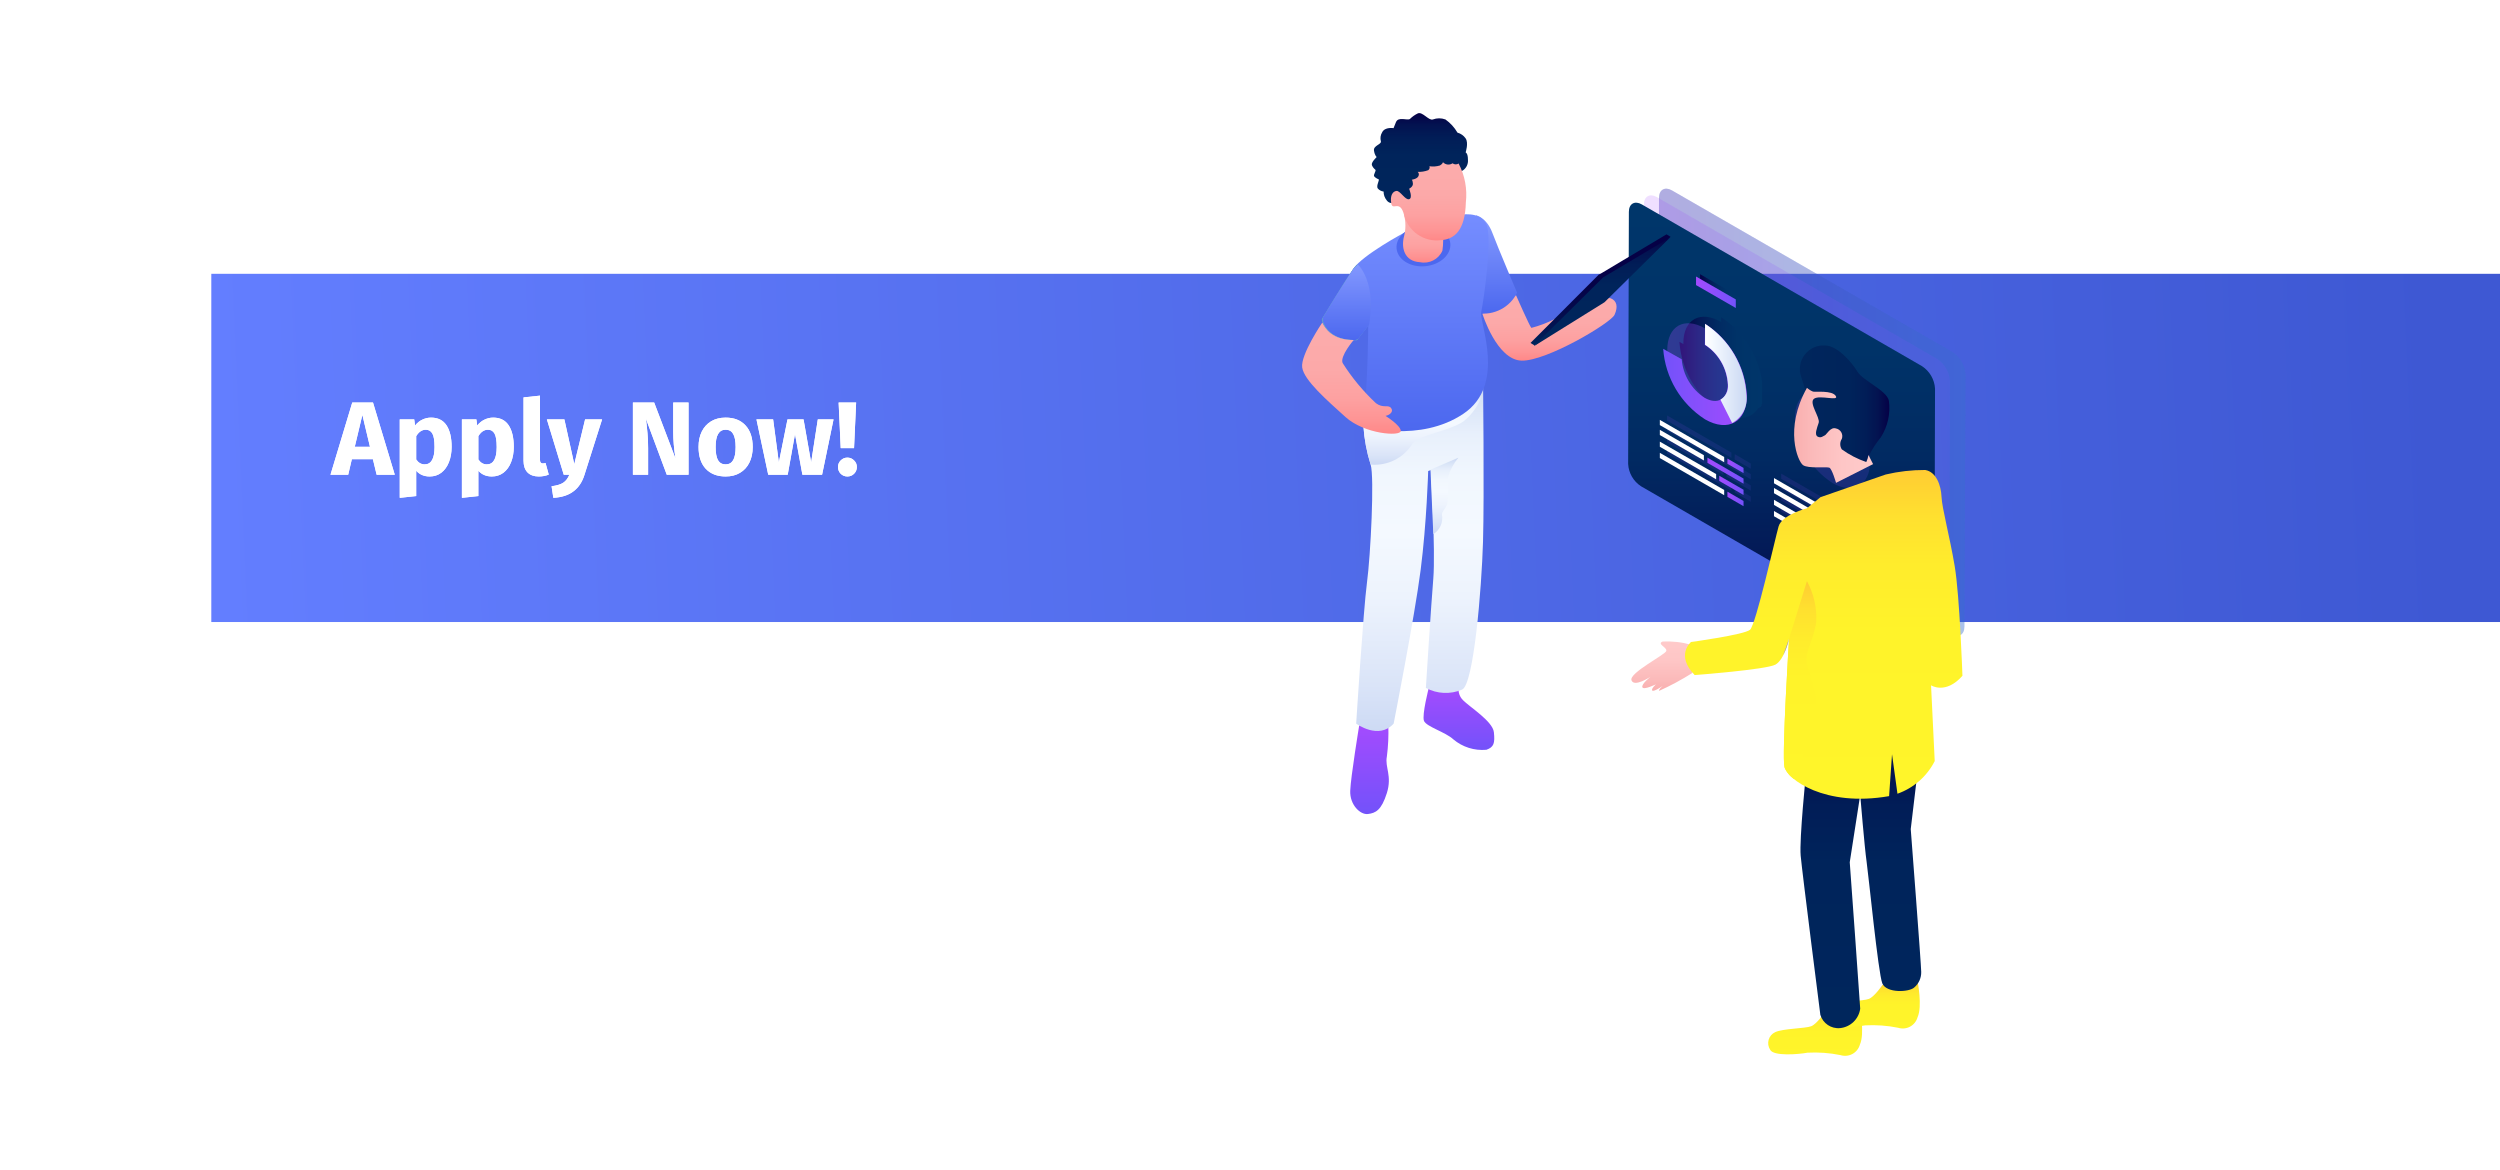 <svg width="1680" height="786" viewBox="0 0 1680 786" fill="none" xmlns="http://www.w3.org/2000/svg">
<rect width="1680" height="786" fill="white"/>
<rect width="1538" height="234" transform="matrix(1 0 0 -1 142 418)" fill="url(#paint0_linear)"/>
<g filter="url(#filter0_f)">
<path d="M253.1 319L250.58 308.57H236.44L233.99 319H222.09L236.72 270.49H250.65L265.28 319H253.1ZM238.4 300.24H248.62L243.51 278.82L238.4 300.24ZM289.629 280.64C294.296 280.64 297.772 282.367 300.059 285.82C302.346 289.273 303.489 294.103 303.489 300.31C303.489 304.137 302.882 307.567 301.669 310.6C300.502 313.587 298.799 315.943 296.559 317.67C294.319 319.35 291.706 320.19 288.719 320.19C284.986 320.19 281.976 318.907 279.689 316.34V333.35L268.629 334.54V281.83H278.359L278.919 285.96C280.366 284.14 282.022 282.81 283.889 281.97C285.756 281.083 287.669 280.64 289.629 280.64ZM285.359 312.07C289.792 312.07 292.009 308.197 292.009 300.45C292.009 296.063 291.519 293.03 290.539 291.35C289.559 289.623 288.089 288.76 286.129 288.76C284.869 288.76 283.679 289.133 282.559 289.88C281.486 290.627 280.529 291.7 279.689 293.1V308.78C281.182 310.973 283.072 312.07 285.359 312.07ZM331.397 280.64C336.063 280.64 339.54 282.367 341.827 285.82C344.113 289.273 345.257 294.103 345.257 300.31C345.257 304.137 344.65 307.567 343.437 310.6C342.27 313.587 340.567 315.943 338.327 317.67C336.087 319.35 333.473 320.19 330.487 320.19C326.753 320.19 323.743 318.907 321.457 316.34V333.35L310.397 334.54V281.83H320.127L320.687 285.96C322.133 284.14 323.79 282.81 325.657 281.97C327.523 281.083 329.437 280.64 331.397 280.64ZM327.127 312.07C331.56 312.07 333.777 308.197 333.777 300.45C333.777 296.063 333.287 293.03 332.307 291.35C331.327 289.623 329.857 288.76 327.897 288.76C326.637 288.76 325.447 289.133 324.327 289.88C323.253 290.627 322.297 291.7 321.457 293.1V308.78C322.95 310.973 324.84 312.07 327.127 312.07ZM362.034 320.19C358.814 320.19 356.294 319.28 354.474 317.46C352.701 315.593 351.814 312.957 351.814 309.55V267.06L362.874 265.87V309.13C362.874 310.67 363.504 311.44 364.764 311.44C365.418 311.44 366.024 311.323 366.584 311.09L368.754 318.93C366.748 319.77 364.508 320.19 362.034 320.19ZM392.772 319.07C391.279 323.877 388.829 327.563 385.422 330.13C382.062 332.743 377.535 334.213 371.842 334.54L370.652 326.77C374.199 326.303 376.812 325.51 378.492 324.39C380.219 323.27 381.595 321.473 382.622 319H378.842L367.502 281.83H379.262L385.912 311.93L393.192 281.83H404.602L392.772 319.07ZM462.694 319H448.064L434.064 281.41C434.53 285.097 434.88 288.363 435.114 291.21C435.394 294.01 435.534 297.347 435.534 301.22V319H425.314V270.49H439.594L453.944 308.15C452.917 301.757 452.404 295.737 452.404 290.09V270.49H462.694V319ZM487.62 280.64C493.313 280.64 497.77 282.39 500.99 285.89C504.21 289.343 505.82 294.197 505.82 300.45C505.82 304.417 505.073 307.893 503.58 310.88C502.133 313.82 500.033 316.107 497.28 317.74C494.573 319.373 491.353 320.19 487.62 320.19C481.973 320.19 477.516 318.463 474.25 315.01C471.03 311.51 469.42 306.633 469.42 300.38C469.42 296.413 470.143 292.96 471.59 290.02C473.083 287.033 475.183 284.723 477.89 283.09C480.643 281.457 483.886 280.64 487.62 280.64ZM487.62 288.76C485.38 288.76 483.7 289.717 482.58 291.63C481.46 293.497 480.9 296.413 480.9 300.38C480.9 304.44 481.436 307.403 482.51 309.27C483.63 311.137 485.333 312.07 487.62 312.07C489.86 312.07 491.54 311.137 492.66 309.27C493.78 307.357 494.34 304.417 494.34 300.45C494.34 296.39 493.78 293.427 492.66 291.56C491.586 289.693 489.906 288.76 487.62 288.76ZM560.139 281.83L552.439 319H539.209L534.239 291.7L529.339 319H516.249L508.339 281.83H519.539L523.389 310.74L529.199 281.83H539.979L545.089 310.74L549.569 281.83H560.139ZM575.317 270.49L573.917 301.15H564.957L563.557 270.49H575.317ZM569.437 307.52C571.21 307.52 572.704 308.15 573.917 309.41C575.177 310.623 575.807 312.093 575.807 313.82C575.807 315.593 575.177 317.11 573.917 318.37C572.704 319.583 571.21 320.19 569.437 320.19C567.71 320.19 566.217 319.583 564.957 318.37C563.744 317.11 563.137 315.593 563.137 313.82C563.137 312.093 563.744 310.623 564.957 309.41C566.217 308.15 567.71 307.52 569.437 307.52Z" fill="white"/>
</g>
<path d="M253.1 319L250.58 308.57H236.44L233.99 319H222.09L236.72 270.49H250.65L265.28 319H253.1ZM238.4 300.24H248.62L243.51 278.82L238.4 300.24ZM289.629 280.64C294.296 280.64 297.772 282.367 300.059 285.82C302.346 289.273 303.489 294.103 303.489 300.31C303.489 304.137 302.882 307.567 301.669 310.6C300.502 313.587 298.799 315.943 296.559 317.67C294.319 319.35 291.706 320.19 288.719 320.19C284.986 320.19 281.976 318.907 279.689 316.34V333.35L268.629 334.54V281.83H278.359L278.919 285.96C280.366 284.14 282.022 282.81 283.889 281.97C285.756 281.083 287.669 280.64 289.629 280.64ZM285.359 312.07C289.792 312.07 292.009 308.197 292.009 300.45C292.009 296.063 291.519 293.03 290.539 291.35C289.559 289.623 288.089 288.76 286.129 288.76C284.869 288.76 283.679 289.133 282.559 289.88C281.486 290.627 280.529 291.7 279.689 293.1V308.78C281.182 310.973 283.072 312.07 285.359 312.07ZM331.397 280.64C336.063 280.64 339.54 282.367 341.827 285.82C344.113 289.273 345.257 294.103 345.257 300.31C345.257 304.137 344.65 307.567 343.437 310.6C342.27 313.587 340.567 315.943 338.327 317.67C336.087 319.35 333.473 320.19 330.487 320.19C326.753 320.19 323.743 318.907 321.457 316.34V333.35L310.397 334.54V281.83H320.127L320.687 285.96C322.133 284.14 323.79 282.81 325.657 281.97C327.523 281.083 329.437 280.64 331.397 280.64ZM327.127 312.07C331.56 312.07 333.777 308.197 333.777 300.45C333.777 296.063 333.287 293.03 332.307 291.35C331.327 289.623 329.857 288.76 327.897 288.76C326.637 288.76 325.447 289.133 324.327 289.88C323.253 290.627 322.297 291.7 321.457 293.1V308.78C322.95 310.973 324.84 312.07 327.127 312.07ZM362.034 320.19C358.814 320.19 356.294 319.28 354.474 317.46C352.701 315.593 351.814 312.957 351.814 309.55V267.06L362.874 265.87V309.13C362.874 310.67 363.504 311.44 364.764 311.44C365.418 311.44 366.024 311.323 366.584 311.09L368.754 318.93C366.748 319.77 364.508 320.19 362.034 320.19ZM392.772 319.07C391.279 323.877 388.829 327.563 385.422 330.13C382.062 332.743 377.535 334.213 371.842 334.54L370.652 326.77C374.199 326.303 376.812 325.51 378.492 324.39C380.219 323.27 381.595 321.473 382.622 319H378.842L367.502 281.83H379.262L385.912 311.93L393.192 281.83H404.602L392.772 319.07ZM462.694 319H448.064L434.064 281.41C434.53 285.097 434.88 288.363 435.114 291.21C435.394 294.01 435.534 297.347 435.534 301.22V319H425.314V270.49H439.594L453.944 308.15C452.917 301.757 452.404 295.737 452.404 290.09V270.49H462.694V319ZM487.62 280.64C493.313 280.64 497.77 282.39 500.99 285.89C504.21 289.343 505.82 294.197 505.82 300.45C505.82 304.417 505.073 307.893 503.58 310.88C502.133 313.82 500.033 316.107 497.28 317.74C494.573 319.373 491.353 320.19 487.62 320.19C481.973 320.19 477.516 318.463 474.25 315.01C471.03 311.51 469.42 306.633 469.42 300.38C469.42 296.413 470.143 292.96 471.59 290.02C473.083 287.033 475.183 284.723 477.89 283.09C480.643 281.457 483.886 280.64 487.62 280.64ZM487.62 288.76C485.38 288.76 483.7 289.717 482.58 291.63C481.46 293.497 480.9 296.413 480.9 300.38C480.9 304.44 481.436 307.403 482.51 309.27C483.63 311.137 485.333 312.07 487.62 312.07C489.86 312.07 491.54 311.137 492.66 309.27C493.78 307.357 494.34 304.417 494.34 300.45C494.34 296.39 493.78 293.427 492.66 291.56C491.586 289.693 489.906 288.76 487.62 288.76ZM560.139 281.83L552.439 319H539.209L534.239 291.7L529.339 319H516.249L508.339 281.83H519.539L523.389 310.74L529.199 281.83H539.979L545.089 310.74L549.569 281.83H560.139ZM575.317 270.49L573.917 301.15H564.957L563.557 270.49H575.317ZM569.437 307.52C571.21 307.52 572.704 308.15 573.917 309.41C575.177 310.623 575.807 312.093 575.807 313.82C575.807 315.593 575.177 317.11 573.917 318.37C572.704 319.583 571.21 320.19 569.437 320.19C567.71 320.19 566.217 319.583 564.957 318.37C563.744 317.11 563.137 315.593 563.137 313.82C563.137 312.093 563.744 310.623 564.957 309.41C566.217 308.15 567.71 307.52 569.437 307.52Z" fill="white"/>
<g opacity="0.55">
<path opacity="0.55" d="M1312.15 236.661C1317.27 240.012 1320.48 245.601 1320.8 251.708L1320.1 421.095C1320.1 426.65 1316.09 428.83 1311.31 426.088L1123.01 317.381C1117.9 314.022 1114.69 308.438 1114.36 302.334L1114.85 132.947C1114.85 127.463 1118.79 125.212 1123.57 127.955L1312.15 236.661Z" fill="url(#paint1_linear)"/>
</g>
<g opacity="0.42">
<path opacity="0.42" d="M1312.15 236.661C1317.27 240.012 1320.48 245.601 1320.8 251.708L1320.1 421.095C1320.1 426.65 1316.09 428.83 1311.31 426.088L1123.01 317.381C1117.9 314.022 1114.69 308.438 1114.36 302.334L1114.85 132.947C1114.85 127.463 1118.79 125.212 1123.57 127.955L1312.15 236.661Z" fill="url(#paint2_linear)"/>
</g>
<g opacity="0.42">
<path opacity="0.42" d="M1301.74 241.158C1306.86 244.509 1310.07 250.098 1310.39 256.205L1309.97 425.592C1309.97 431.077 1306.03 433.327 1301.18 430.585L1112.88 321.879C1107.77 318.519 1104.56 312.935 1104.23 306.831L1104.72 137.444C1104.72 131.96 1108.66 129.71 1113.44 132.452L1301.74 241.158Z" fill="url(#paint3_linear)"/>
</g>
<path d="M1291.62 246.082C1296.74 249.442 1299.97 255.019 1300.34 261.129L1299.85 430.517C1299.85 436.071 1295.91 438.251 1291.06 435.509L1102.82 326.803C1097.67 323.475 1094.43 317.879 1094.11 311.756L1094.6 142.368C1094.6 136.884 1098.54 134.634 1103.32 137.376L1291.62 246.082Z" fill="url(#paint4_linear)"/>
<g opacity="0.41">
<path opacity="0.41" d="M1231.57 266.397C1246.45 276.097 1255.81 292.322 1256.74 310.062C1256.74 326.094 1245.35 332.563 1231.36 324.547C1216.48 314.847 1207.12 298.622 1206.19 280.882C1206.26 264.639 1217.58 258.17 1231.57 266.397ZM1231.57 317.797C1220.11 310.359 1212.9 297.895 1212.16 284.257C1212.16 271.952 1220.95 266.96 1231.64 273.147C1243.1 280.585 1250.31 293.049 1251.05 306.687C1251.05 318.992 1242.26 323.984 1231.57 317.797Z" fill="url(#paint5_linear)"/>
</g>
<path d="M1183.26 273.434C1183.46 273.145 1183.62 272.839 1183.76 272.52V272.168C1183.76 272.168 1183.76 271.536 1184.11 271.254V270.832C1184.15 270.529 1184.15 270.222 1184.11 269.918C1184.15 269.757 1184.15 269.587 1184.11 269.426C1184.14 269.146 1184.14 268.863 1184.11 268.582C1184.08 268.302 1184.11 268.16 1184.11 268.02V267.106C1184.14 266.896 1184.14 266.683 1184.11 266.473C1184.15 266.146 1184.15 265.815 1184.11 265.488C1184.14 265.303 1184.14 265.112 1184.11 264.926C1184.07 264.74 1184.11 264.153 1184.11 263.801V263.309C1184.15 262.723 1184.15 262.136 1184.11 261.551C1184.11 260.496 1184.11 259.371 1184.11 258.176V256.488C1183.9 254.738 1183.6 253.001 1183.19 251.285C1179.87 237.402 1172 225.028 1160.83 216.128C1159.49 215.079 1158.08 214.117 1156.62 213.245V216.339C1142.55 208.253 1131.3 214.722 1131.23 230.402V231.245L1128.56 229.699C1129.94 249.046 1140.36 266.61 1156.69 277.091C1167.37 283.278 1176.73 281.731 1181.44 274.348L1183.26 273.434ZM1138.62 234.832L1142.55 237.152C1143.41 247.692 1149.1 257.243 1157.95 263.028C1160.98 265.186 1164.88 265.688 1168.36 264.364L1169.48 263.731L1170.47 262.887L1171.31 261.902L1171.94 260.848C1172.15 260.493 1172.32 260.115 1172.44 259.723C1172.44 259.723 1172.44 258.949 1172.44 258.598C1172.44 258.246 1172.44 258.598 1172.44 258.176C1172.47 257.755 1172.47 257.332 1172.44 256.91C1172.47 256.772 1172.47 256.627 1172.44 256.488C1172.47 255.88 1172.47 255.269 1172.44 254.66C1172.38 251.835 1171.88 249.035 1170.96 246.363C1169.64 242.258 1167.59 238.423 1164.91 235.042L1163.72 233.636C1162.61 232.377 1161.41 231.202 1160.13 230.121C1159.13 229.323 1158.07 228.594 1156.97 227.941V223.441C1146.28 217.253 1137.56 222.175 1137.49 234.55C1138.54 234.409 1138.62 234.691 1138.62 234.972V234.832Z" fill="url(#paint6_linear)"/>
<g opacity="0.54">
<path opacity="0.54" d="M1145.79 220.697C1160.69 230.351 1170.08 246.558 1171.03 264.292C1171.03 280.394 1159.57 286.863 1145.65 278.777C1130.74 269.093 1121.35 252.864 1120.4 235.112C1120.47 219.08 1131.86 212.611 1145.79 220.697ZM1145.79 272.027C1134.34 264.589 1127.15 252.119 1126.45 238.487C1126.45 226.182 1135.17 221.26 1145.93 227.448C1157.36 234.863 1164.55 247.307 1165.26 260.917C1165.26 273.292 1156.54 278.214 1145.79 272.027Z" fill="url(#paint7_linear)"/>
</g>
<path d="M1145.79 217.604C1162.37 228.225 1172.84 246.174 1173.91 265.84C1173.91 283.559 1161.33 290.731 1145.79 281.801C1129.47 271.321 1119.04 253.757 1117.66 234.409L1130.11 241.441C1130.97 251.981 1136.65 261.532 1145.51 267.316C1154.08 272.238 1161.05 268.301 1161.05 258.457C1160.5 247.595 1154.77 237.657 1145.65 231.737L1145.79 217.604Z" fill="url(#paint8_linear)"/>
<path d="M1145.79 217.604V231.667C1154.91 237.587 1160.64 247.525 1161.19 258.386C1161.65 262.485 1159.67 266.477 1156.12 268.582L1164 284.262C1170.76 280.61 1174.58 273.183 1173.63 265.559C1172.53 246.047 1162.19 228.231 1145.79 217.604Z" fill="url(#paint9_linear)"/>
<path opacity="0.11" d="M1196.98 318.291V321.807L1240.22 346.768V343.252L1196.98 318.291Z" fill="url(#paint10_linear)"/>
<path opacity="0.11" d="M1196.98 324.97V328.485L1226.58 345.572V342.056L1196.98 324.97Z" fill="url(#paint11_linear)"/>
<path opacity="0.11" d="M1196.98 332.848V336.363L1234.81 358.231V354.715L1196.98 332.848Z" fill="url(#paint12_linear)"/>
<path opacity="0.11" d="M1196.98 340.44V343.886L1240.22 368.918V365.402L1196.98 340.44Z" fill="url(#paint13_linear)"/>
<path d="M1192.12 321.249V324.765L1235.37 349.727V346.211L1192.12 321.249Z" fill="white"/>
<path d="M1192.12 327.923V331.439L1221.73 348.526V345.01L1192.12 327.923Z" fill="white"/>
<path d="M1192.12 335.868V339.313L1229.95 361.181V357.665L1192.12 335.868Z" fill="white"/>
<path d="M1192.12 343.395V346.911L1235.37 371.872V368.356L1192.12 343.395Z" fill="white"/>
<path opacity="0.11" d="M1165.76 305.214L1165.69 308.729L1176.51 314.987V311.471L1165.76 305.214Z" fill="url(#paint14_linear)"/>
<path opacity="0.11" d="M1120.26 279.197V282.712L1163.51 307.674V304.158L1120.26 279.197Z" fill="url(#paint15_linear)"/>
<path opacity="0.11" d="M1152.26 304.577V308.093L1176.51 322.085V318.57L1152.26 304.577Z" fill="url(#paint16_linear)"/>
<path opacity="0.11" d="M1120.26 285.879V289.395L1149.86 306.481V302.965L1120.26 285.879Z" fill="url(#paint17_linear)"/>
<path opacity="0.11" d="M1160.2 316.744V320.26L1176.52 329.682V326.166L1160.2 316.744Z" fill="url(#paint18_linear)"/>
<path opacity="0.11" d="M1120.26 293.754V297.27L1158.09 319.137V315.622L1120.26 293.754Z" fill="url(#paint19_linear)"/>
<path opacity="0.11" d="M1165.76 327.428L1165.69 330.943L1176.51 337.201V333.686L1165.76 327.428Z" fill="url(#paint20_linear)"/>
<path opacity="0.11" d="M1120.26 301.349V304.795L1163.51 329.756V326.311L1120.26 301.349Z" fill="url(#paint21_linear)"/>
<path d="M1160.83 308.168V311.684L1171.66 317.942V314.426L1160.83 308.168Z" fill="url(#paint22_linear)"/>
<path d="M1115.41 282.15V285.666L1158.65 310.628V307.112L1115.41 282.15Z" fill="white"/>
<path d="M1147.4 307.537V311.052L1171.66 325.045V321.599L1147.4 307.537Z" fill="url(#paint23_linear)"/>
<path d="M1115.41 288.83V292.346L1145.01 309.432V305.916L1115.41 288.83Z" fill="white"/>
<path d="M1155.35 319.696V323.212L1171.66 332.634V329.118L1155.35 319.696Z" fill="url(#paint24_linear)"/>
<path d="M1115.41 296.776V300.221L1153.24 322.089V318.573L1115.41 296.776Z" fill="white"/>
<path d="M1160.83 330.388V333.903L1171.66 340.161V336.646L1160.83 330.388Z" fill="url(#paint25_linear)"/>
<path d="M1115.41 304.302V307.818L1158.65 332.78V329.264L1115.41 304.302Z" fill="white"/>
<path d="M1142.48 184.274V189.969L1169.2 205.438V199.672L1142.48 184.274Z" fill="url(#paint26_linear)"/>
<path d="M1139.74 185.818V191.584L1166.46 206.983V201.217L1139.74 185.818Z" fill="url(#paint27_linear)"/>
<path d="M1136.37 433.255C1130.13 431.492 1123.64 430.779 1117.17 431.146C1113.37 432.833 1120.26 434.943 1119.77 437.404C1119.28 439.865 1094.53 452.24 1096.36 457.162C1098.18 462.084 1109.15 454.771 1109.15 454.771C1109.15 454.771 1102.9 459.623 1103.67 461.803C1104.44 463.983 1112.81 459.834 1112.81 459.834C1112.81 459.834 1109.29 462.998 1110.35 464.053C1111.4 465.108 1117.38 460.889 1117.38 460.889C1117.38 460.889 1114.5 463.209 1114.92 464.264C1122.59 460.796 1130.02 456.802 1137.14 452.311L1140.23 444.716L1136.37 433.255Z" fill="url(#paint28_linear)"/>
<path d="M1249.85 677.805C1249.85 677.805 1253.23 694.47 1249.85 701.994C1249.09 704.686 1247.27 706.954 1244.8 708.279C1242.34 709.604 1239.44 709.873 1236.77 709.025C1229.49 707.55 1222.05 707.006 1214.62 707.407C1208.72 708.532 1191.56 709.939 1189.52 705.368C1188.24 703.403 1187.88 700.98 1188.53 698.727C1189.18 696.474 1190.77 694.613 1192.9 693.626C1197.96 691.165 1213.29 691.165 1217.15 689.618C1221.02 688.071 1226.3 680.196 1226.3 680.196L1245.91 679.071L1249.85 677.805Z" fill="url(#paint29_linear)"/>
<path d="M1288.6 659.438C1288.6 659.438 1291.98 676.102 1288.6 683.626C1287.84 686.318 1286.02 688.586 1283.55 689.912C1281.09 691.237 1278.19 691.506 1275.52 690.657C1268.24 689.183 1260.8 688.639 1253.37 689.04C1247.47 690.165 1230.31 691.571 1228.27 687.001C1226.99 685.036 1226.63 682.613 1227.28 680.36C1227.93 678.107 1229.52 676.245 1231.65 675.259C1236.71 672.798 1252.04 672.798 1255.91 671.251C1259.77 669.704 1265.05 661.828 1265.05 661.828L1284.66 660.703L1288.6 659.438Z" fill="url(#paint30_linear)"/>
<path d="M1213.71 518.761C1213.71 518.761 1209.07 563.973 1210.05 575.012C1211.04 586.052 1223.27 681.96 1223.27 681.96C1224.99 687.734 1230.57 691.478 1236.56 690.89C1243.52 690.18 1249.09 684.81 1250.06 677.882C1250.06 676.054 1243.03 579.442 1243.03 579.442L1250.06 534.23C1250.06 534.23 1253.02 569.88 1254.35 579.02C1255.69 588.161 1262.16 653.976 1264.9 660.796C1267.64 667.616 1283.18 666.772 1286.42 663.538C1289.45 660.948 1291.16 657.123 1291.06 653.132C1291.06 648.561 1284.02 557.152 1284.02 557.152L1288.59 518.761L1286.27 497.667L1281.28 489.44H1266.66L1246.48 494.924L1231.43 501.323L1213.71 518.761Z" fill="url(#paint31_linear)"/>
<path d="M1214.27 341.566C1214.27 341.566 1197.47 345.925 1195.22 353.73C1192.97 361.535 1179.96 419.826 1176.02 423.201C1172.08 426.576 1136.36 431.427 1136.36 431.427C1136.36 431.427 1125.75 440.287 1138.83 453.647C1138.83 453.647 1186.99 449.991 1193.11 446.616C1199.23 443.241 1202.25 429.248 1202.25 429.248C1202.25 429.248 1197.33 507.508 1199.15 515.453C1200.98 523.399 1225.87 542.595 1269.47 535.001L1271.44 506.875L1275.09 533.383C1285.95 529.57 1294.92 521.711 1300.13 511.445L1297.67 460.538C1297.67 460.538 1307.44 466.937 1318.76 454.139C1318.76 454.139 1316.93 400.559 1313.56 380.45C1310.18 360.34 1305.05 341.707 1304.7 333.832C1304.35 325.956 1301.04 317.026 1293.73 315.831C1284.8 315.792 1275.91 316.807 1267.22 318.855L1223.34 334.113L1214.27 341.566Z" fill="url(#paint32_linear)"/>
<path d="M1255.9 306.198C1258.09 301.843 1260.76 297.741 1263.84 293.963C1268.56 286.655 1270.5 277.9 1269.33 269.283C1267.78 262.251 1251.96 255.923 1248.23 249.806C1244.51 243.688 1235.08 232.438 1226.58 232.157C1221.23 231.762 1216.05 234.085 1212.79 238.336C1209.53 242.587 1208.64 248.195 1210.4 253.251C1215.33 267.314 1213.78 271.814 1213.78 271.814L1209.35 283.416L1211.67 290.447L1214.97 295.932L1220.81 301.416L1228.69 305.987L1239.66 313.581C1239.66 313.581 1247.32 312.386 1248.23 313.581C1249.15 314.776 1255.26 311.823 1255.26 311.823L1256.81 309.151L1255.9 306.198Z" fill="url(#paint33_linear)"/>
<path d="M1258.71 311.889L1233.82 324.476C1233.82 324.476 1231.15 315.054 1229.32 314.28C1227.49 313.507 1215.26 315.054 1211.67 312.593C1208.09 310.132 1198.87 288.053 1214.27 260.63C1215.48 261.701 1216.86 262.558 1218.35 263.161C1220.11 263.583 1231.08 262.177 1233.61 266.045C1236.14 269.912 1222.85 265.201 1219.05 267.943C1215.26 270.685 1223.27 280.6 1222.15 284.115C1221.02 287.631 1219.12 292.131 1221.45 293.397C1223.77 294.663 1225.24 292.904 1226.3 292.553C1227.35 292.201 1230.09 286.647 1233.75 287.912C1235.28 288.207 1236.59 289.158 1237.35 290.513C1238.11 291.869 1238.23 293.49 1237.69 294.944C1236.3 297.083 1236.3 299.836 1237.69 301.975C1242.72 305.612 1248.26 308.48 1254.14 310.483C1254.85 308.989 1255.35 307.403 1255.62 305.772L1258.71 311.889Z" fill="url(#paint34_linear)"/>
<path d="M1211.53 502.093C1211.11 495.413 1219.9 487.468 1220.74 478.327C1221.59 469.186 1216.24 453.365 1214.27 446.052C1212.3 438.74 1218.7 430.794 1220.53 417.927C1221 408.385 1218.83 398.899 1214.27 390.504L1202.25 429.247C1202.25 429.247 1197.33 507.507 1199.16 515.452C1200.45 518.774 1202.73 521.62 1205.69 523.609C1215.19 518.476 1211.95 508.843 1211.53 502.093Z" fill="url(#paint35_linear)"/>
<path d="M1202.25 429.315L1198.24 440.566C1199.97 436.966 1201.31 433.195 1202.25 429.315Z" fill="url(#paint36_linear)"/>
<path d="M980.267 461.734C979.737 464.993 980.841 468.304 983.22 470.593C987.228 474.812 1003.12 484.656 1003.89 492.039C1004.67 499.422 1003.89 502.094 998.83 503.852C990.782 504.572 982.78 502.039 976.611 496.821C971.408 491.969 958.469 488.313 956.923 484.445C955.376 480.578 960.228 461.874 960.228 461.874L980.267 461.734Z" fill="url(#paint37_linear)"/>
<path d="M932.945 487.394C933.208 494.44 932.878 501.497 931.961 508.488C930.555 515.52 935.617 521.356 931.961 532.957C928.305 544.559 924.367 546.387 919.234 547.02C914.101 547.653 906.999 540.833 907.351 531.411C907.703 521.989 913.398 487.394 913.398 487.394H932.945Z" fill="url(#paint38_linear)"/>
<path d="M916.211 286.438C916.807 295.177 918.435 303.816 921.062 312.173C923.689 320.53 921.062 372.995 918.601 391.558C916.14 410.121 911.359 486.271 911.359 486.271C911.359 486.271 926.477 497.451 936.532 486.271C936.532 486.271 950.594 414.762 954.672 383.05C958.751 351.338 959.735 316.532 959.735 316.532L961.563 315.899C961.563 315.899 964.727 370.252 963.181 388.815C961.634 407.378 958.188 462.294 958.188 462.294C965.706 466.343 974.657 466.757 982.517 463.419C990.377 460.081 995.666 395.425 996.58 364.135C997.494 332.845 996.58 254.093 996.58 254.093C996.58 254.093 964.516 262.812 962.196 263.234C959.876 263.656 916.211 286.438 916.211 286.438Z" fill="url(#paint39_linear)"/>
<path d="M957.906 264.927C946.867 270.271 916.21 286.443 916.21 286.443C916.806 295.183 918.435 303.821 921.062 312.178C932.351 313.235 943.259 307.781 949.187 298.115C954.109 291.928 973.657 289.888 983.501 283.138C989.874 278.072 994.457 271.099 996.579 263.239L957.906 264.927Z" fill="url(#paint40_linear)"/>
<path d="M1018.73 198.336C1018.73 198.336 1028.01 219.43 1029.07 220.344C1034.42 218.96 1039.6 217.004 1044.53 214.508C1049.47 212.013 1078.29 198.828 1082.36 200.445C1086.44 202.063 1087.5 206 1084.97 211.555C1082.43 217.11 1039.26 242.775 1022.53 242.353C1005.79 241.931 996.158 210.782 996.158 210.782L1018.73 198.336Z" fill="url(#paint41_linear)"/>
<path d="M1122.65 159.167L1119.91 157.479L1074.91 184.339H1074.56L1028.5 230.466L1031.24 232.153L1065.07 208.316L1067.67 206.066L1075.82 201.004L1091.01 186.097L1122.65 159.167Z" fill="url(#paint42_linear)"/>
<path d="M991.869 144.687C991.869 144.687 998.9 145.882 1002.91 156.57C1006.92 167.258 1019.5 196.72 1019.5 196.72C1014.6 206.656 1003.79 212.222 992.853 210.431L988.423 182.305V166.203L991.869 144.687Z" fill="url(#paint43_linear)"/>
<path d="M944.055 156.147C944.055 156.147 915.929 171.054 909.39 180.687C902.85 190.32 888.295 214.508 888.295 214.508C888.295 214.508 890.405 229.415 911.851 228.571L919.445 218.727C919.445 218.727 919.445 252.9 916.21 286.58C916.21 286.58 954.039 297.76 983.361 278.072C1012.68 258.384 993.838 216.617 995.384 209.656C996.931 202.695 1003.12 159.944 998.83 150.662C994.541 141.381 980.478 144.475 980.478 144.475L944.055 156.147Z" fill="url(#paint44_linear)"/>
<path d="M957.851 178.889C967.825 177.939 975.331 171.089 974.617 163.589C973.903 156.09 965.238 150.78 955.264 151.73C945.291 152.679 937.784 159.529 938.498 167.029C939.213 174.529 947.877 179.839 957.851 178.889Z" fill="#4C68EF"/>
<path d="M943.563 144.547C944.718 149.164 944.718 153.994 943.563 158.61C941.453 166.275 943.563 175.626 954.18 176.189C960.417 177.528 966.735 174.296 969.298 168.455C969.983 163.91 969.983 159.288 969.298 154.743L954.18 143.141L943.563 144.547Z" fill="url(#paint45_linear)"/>
<path d="M983.36 114.31C985.553 112.671 986.727 110.003 986.454 107.279C986.454 102.849 984.907 102.427 984.907 102.427C984.907 102.427 987.017 96.029 984.907 93.005C983.593 91.109 981.65 89.739 979.423 89.138C977.396 85.637 974.638 82.616 971.337 80.278C968.618 79.253 965.618 79.253 962.899 80.278C960.18 81.304 955.867 74.794 952.774 76.2C950.852 77.128 949.094 78.362 947.57 79.856C946.046 81.35 939.695 78.028 938.078 82.106L936.461 86.114C936.461 86.114 930.624 85.13 928.796 88.927C927.689 90.739 927.384 92.928 927.952 94.974C928.521 97.019 922.749 97.786 923.312 101.232C923.874 104.677 925.14 105.521 925.14 105.521C925.14 105.521 921.273 109.107 921.905 110.935C922.366 112.129 923.144 113.174 924.156 113.959C925.167 114.743 922.538 117.404 923.523 118.599C924.299 119.427 925.264 120.054 926.335 120.427C927.407 120.801 924.507 124.857 925.913 126.686C926.907 127.818 928.284 128.544 929.781 128.725C929.756 130.849 930.477 132.914 931.82 134.561C933.005 136.329 935.294 136.983 937.234 136.107L947.148 138.006L954.18 134.35L960.156 128.936L963.461 126.264L983.36 114.31Z" fill="url(#paint46_linear)"/>
<path d="M980.197 109.88C984.401 117.915 986.091 127.029 985.049 136.037C984.556 154.741 977.596 160.788 968.173 161.421C956.899 162.762 946.375 155.545 943.563 144.545C940.752 133.545 935.829 142.084 934.915 136.67C934 131.256 935.969 128.584 938.43 128.303C940.891 128.021 944.337 134.631 946.938 133.858C949.54 133.084 946.938 126.826 946.938 126.826C946.938 126.826 949.61 125.56 949.47 123.381C949.329 121.201 948.696 120.779 948.696 120.779C948.696 120.779 952.423 120.287 953.196 118.318C953.724 117.383 953.518 116.205 952.704 115.505C955.099 115.6 957.49 115.218 959.736 114.381C960.605 113.795 960.955 112.687 960.579 111.709C962.931 112.071 965.333 111.902 967.611 111.216C969.65 110.021 969.65 108.966 969.65 108.966C971.318 110.789 974.068 111.118 976.119 109.74C977.309 110.651 978.947 110.708 980.197 109.88Z" fill="url(#paint47_linear)"/>
<path d="M909.39 180.689C902.78 190.392 888.295 214.51 888.295 214.51C888.295 214.51 890.405 229.416 911.851 228.573L919.445 218.728C919.445 218.728 925.281 192.502 911.992 177.736C911.028 178.63 910.156 179.619 909.39 180.689Z" fill="url(#paint48_linear)"/>
<path d="M909.39 180.686C903.554 189.264 891.53 208.812 888.858 213.593C888.577 214.268 888.577 215.027 888.858 215.703C889.913 219.148 894.202 228.711 910.867 228.5C911.666 228.454 912.407 228.071 912.906 227.445L919.937 218.586C919.937 218.586 925.773 192.358 912.484 177.592C911.34 178.505 910.303 179.543 909.39 180.686Z" fill="url(#paint49_linear)"/>
<path d="M931.047 279.48C934.141 278.917 936.742 276.386 934.703 274.066C932.664 271.746 929.5 274.558 924.648 270.972C916.043 262.947 908.504 253.848 902.218 243.901C900.39 239.26 909.671 228.502 909.671 228.502C895.187 228.502 890.405 220.627 888.577 216.76C888.577 216.76 873.811 238.487 875.077 246.995C876.343 255.503 891.319 268.651 904.187 280.253C917.054 291.855 941.313 293.402 941.313 289.605C941.313 285.808 931.047 279.48 931.047 279.48Z" fill="url(#paint50_linear)"/>
<path d="M1030.89 232.581L1078.21 203.12L1122.3 159.595L1077.3 186.385L1030.89 232.44V232.581Z" fill="url(#paint51_linear)"/>
<path d="M961.283 315.623L980.057 307.537C976.809 311.426 974.414 315.953 973.026 320.826C973.44 326.828 973.276 332.856 972.533 338.827C970.986 342.553 968.877 343.749 969.018 345.858C969.942 351.002 967.628 356.189 963.181 358.936L961.283 315.623Z" fill="url(#paint52_linear)"/>
<defs>
<filter id="filter0_f" x="178.09" y="221.87" width="441.717" height="156.67" filterUnits="userSpaceOnUse" color-interpolation-filters="sRGB">
<feFlood flood-opacity="0" result="BackgroundImageFix"/>
<feBlend mode="normal" in="SourceGraphic" in2="BackgroundImageFix" result="shape"/>
<feGaussianBlur stdDeviation="22" result="effect1_foregroundBlur"/>
</filter>
<linearGradient id="paint0_linear" x1="3.47721e-07" y1="99.553" x2="1495.91" y2="165.543" gradientUnits="userSpaceOnUse">
<stop stop-color="#637EFF"/>
<stop offset="1" stop-color="#3E58D3"/>
</linearGradient>
<linearGradient id="paint1_linear" x1="1320.59" y1="277.021" x2="1114.36" y2="277.021" gradientUnits="userSpaceOnUse">
<stop stop-color="#0E83AE"/>
<stop offset="0.98" stop-color="#003686"/>
</linearGradient>
<linearGradient id="paint2_linear" x1="1320.59" y1="277.021" x2="1114.36" y2="277.021" gradientUnits="userSpaceOnUse">
<stop stop-color="#7352FA"/>
<stop offset="1" stop-color="#A44BFE"/>
</linearGradient>
<linearGradient id="paint3_linear" x1="1310.46" y1="281.518" x2="1104.23" y2="281.518" gradientUnits="userSpaceOnUse">
<stop stop-color="#7352FA"/>
<stop offset="1" stop-color="#A44BFE"/>
</linearGradient>
<linearGradient id="paint4_linear" x1="1197.19" y1="136.181" x2="1197.19" y2="436.704" gradientUnits="userSpaceOnUse">
<stop stop-color="#00366A"/>
<stop offset="0.33" stop-color="#003368"/>
<stop offset="0.57" stop-color="#012A62"/>
<stop offset="0.78" stop-color="#031A57"/>
<stop offset="0.97" stop-color="#050448"/>
<stop offset="1" stop-color="#050046"/>
</linearGradient>
<linearGradient id="paint5_linear" x1="1256.74" y1="295.226" x2="1206.19" y2="295.226" gradientUnits="userSpaceOnUse">
<stop stop-color="#7352FA"/>
<stop offset="1" stop-color="#A44BFE"/>
</linearGradient>
<linearGradient id="paint6_linear" x1="1185.94" y1="247.066" x2="1130.11" y2="247.066" gradientUnits="userSpaceOnUse">
<stop stop-color="#00366A"/>
<stop offset="0.33" stop-color="#003368"/>
<stop offset="0.57" stop-color="#012A62"/>
<stop offset="0.78" stop-color="#031A57"/>
<stop offset="0.97" stop-color="#050448"/>
<stop offset="1" stop-color="#050046"/>
</linearGradient>
<linearGradient id="paint7_linear" x1="1171.03" y1="249.737" x2="1120.47" y2="249.737" gradientUnits="userSpaceOnUse">
<stop stop-color="#7352FA"/>
<stop offset="1" stop-color="#A44BFE"/>
</linearGradient>
<linearGradient id="paint8_linear" x1="1117.8" y1="251.636" x2="1173.63" y2="251.636" gradientUnits="userSpaceOnUse">
<stop stop-color="#7352FA"/>
<stop offset="1" stop-color="#A44BFE"/>
</linearGradient>
<linearGradient id="paint9_linear" x1="1145.79" y1="251.074" x2="1173.63" y2="251.074" gradientUnits="userSpaceOnUse">
<stop offset="0.02" stop-color="white"/>
<stop offset="0.21" stop-color="#F4F9FF"/>
<stop offset="1" stop-color="#CAD8F3"/>
</linearGradient>
<linearGradient id="paint10_linear" x1="1240.29" y1="332.494" x2="1196.98" y2="332.494" gradientUnits="userSpaceOnUse">
<stop stop-color="#7352FA"/>
<stop offset="1" stop-color="#A44BFE"/>
</linearGradient>
<linearGradient id="paint11_linear" x1="1226.58" y1="335.236" x2="1196.98" y2="335.236" gradientUnits="userSpaceOnUse">
<stop stop-color="#7352FA"/>
<stop offset="1" stop-color="#A44BFE"/>
</linearGradient>
<linearGradient id="paint12_linear" x1="1234.88" y1="345.574" x2="1196.98" y2="345.574" gradientUnits="userSpaceOnUse">
<stop stop-color="#7352FA"/>
<stop offset="1" stop-color="#A44BFE"/>
</linearGradient>
<linearGradient id="paint13_linear" x1="1240.29" y1="354.644" x2="1196.98" y2="354.644" gradientUnits="userSpaceOnUse">
<stop stop-color="#7352FA"/>
<stop offset="1" stop-color="#A44BFE"/>
</linearGradient>
<linearGradient id="paint14_linear" x1="1176.58" y1="310.065" x2="1165.76" y2="310.065" gradientUnits="userSpaceOnUse">
<stop stop-color="#7352FA"/>
<stop offset="1" stop-color="#A44BFE"/>
</linearGradient>
<linearGradient id="paint15_linear" x1="1163.58" y1="293.4" x2="1120.26" y2="293.4" gradientUnits="userSpaceOnUse">
<stop stop-color="#7352FA"/>
<stop offset="1" stop-color="#A44BFE"/>
</linearGradient>
<linearGradient id="paint16_linear" x1="1176.58" y1="313.296" x2="1152.26" y2="313.296" gradientUnits="userSpaceOnUse">
<stop stop-color="#7352FA"/>
<stop offset="1" stop-color="#A44BFE"/>
</linearGradient>
<linearGradient id="paint17_linear" x1="1149.86" y1="296.145" x2="1120.26" y2="296.145" gradientUnits="userSpaceOnUse">
<stop stop-color="#7352FA"/>
<stop offset="1" stop-color="#A44BFE"/>
</linearGradient>
<linearGradient id="paint18_linear" x1="1176.59" y1="323.213" x2="1160.2" y2="323.213" gradientUnits="userSpaceOnUse">
<stop stop-color="#7352FA"/>
<stop offset="1" stop-color="#A44BFE"/>
</linearGradient>
<linearGradient id="paint19_linear" x1="1158.16" y1="306.481" x2="1120.26" y2="306.481" gradientUnits="userSpaceOnUse">
<stop stop-color="#7352FA"/>
<stop offset="1" stop-color="#A44BFE"/>
</linearGradient>
<linearGradient id="paint20_linear" x1="1176.58" y1="332.279" x2="1165.76" y2="332.279" gradientUnits="userSpaceOnUse">
<stop stop-color="#7352FA"/>
<stop offset="1" stop-color="#A44BFE"/>
</linearGradient>
<linearGradient id="paint21_linear" x1="1163.58" y1="315.553" x2="1120.26" y2="315.553" gradientUnits="userSpaceOnUse">
<stop stop-color="#7352FA"/>
<stop offset="1" stop-color="#A44BFE"/>
</linearGradient>
<linearGradient id="paint22_linear" x1="1171.66" y1="313.09" x2="1160.83" y2="313.09" gradientUnits="userSpaceOnUse">
<stop stop-color="#7352FA"/>
<stop offset="1" stop-color="#A44BFE"/>
</linearGradient>
<linearGradient id="paint23_linear" x1="1171.66" y1="316.326" x2="1147.33" y2="316.326" gradientUnits="userSpaceOnUse">
<stop stop-color="#7352FA"/>
<stop offset="1" stop-color="#A44BFE"/>
</linearGradient>
<linearGradient id="paint24_linear" x1="1171.66" y1="326.165" x2="1155.28" y2="326.165" gradientUnits="userSpaceOnUse">
<stop stop-color="#7352FA"/>
<stop offset="1" stop-color="#A44BFE"/>
</linearGradient>
<linearGradient id="paint25_linear" x1="1171.66" y1="335.31" x2="1160.83" y2="335.31" gradientUnits="userSpaceOnUse">
<stop stop-color="#7352FA"/>
<stop offset="1" stop-color="#A44BFE"/>
</linearGradient>
<linearGradient id="paint26_linear" x1="1169.2" y1="194.821" x2="1142.48" y2="194.821" gradientUnits="userSpaceOnUse">
<stop stop-color="#00366A"/>
<stop offset="0.33" stop-color="#003368"/>
<stop offset="0.57" stop-color="#012A62"/>
<stop offset="0.78" stop-color="#031A57"/>
<stop offset="0.97" stop-color="#050448"/>
<stop offset="1" stop-color="#050046"/>
</linearGradient>
<linearGradient id="paint27_linear" x1="1166.46" y1="196.365" x2="1139.67" y2="196.365" gradientUnits="userSpaceOnUse">
<stop stop-color="#7352FA"/>
<stop offset="1" stop-color="#A44BFE"/>
</linearGradient>
<linearGradient id="paint28_linear" x1="1118.29" y1="463.983" x2="1118.29" y2="430.724" gradientUnits="userSpaceOnUse">
<stop stop-color="#F9AFAF"/>
<stop offset="0.23" stop-color="#FBBABA"/>
<stop offset="0.61" stop-color="#FEC6C6"/>
<stop offset="1" stop-color="#FFCACA"/>
</linearGradient>
<linearGradient id="paint29_linear" x1="1219.83" y1="709.166" x2="1219.83" y2="677.805" gradientUnits="userSpaceOnUse">
<stop stop-color="#FFF52A"/>
<stop offset="0.51" stop-color="#FFF32A"/>
<stop offset="0.71" stop-color="#FFEC2C"/>
<stop offset="0.86" stop-color="#FFE02F"/>
<stop offset="0.98" stop-color="#FFCF32"/>
<stop offset="1" stop-color="#FFCB33"/>
</linearGradient>
<linearGradient id="paint30_linear" x1="1258.58" y1="690.798" x2="1258.58" y2="659.438" gradientUnits="userSpaceOnUse">
<stop stop-color="#FFF52A"/>
<stop offset="0.51" stop-color="#FFF32A"/>
<stop offset="0.71" stop-color="#FFEC2C"/>
<stop offset="0.86" stop-color="#FFE02F"/>
<stop offset="0.98" stop-color="#FFCF32"/>
<stop offset="1" stop-color="#FFCB33"/>
</linearGradient>
<linearGradient id="paint31_linear" x1="1250.2" y1="690.89" x2="1250.2" y2="489.51" gradientUnits="userSpaceOnUse">
<stop stop-color="#00265C"/>
<stop offset="0.55" stop-color="#00245B"/>
<stop offset="0.74" stop-color="#011D57"/>
<stop offset="0.88" stop-color="#031250"/>
<stop offset="1" stop-color="#050046"/>
</linearGradient>
<linearGradient id="paint32_linear" x1="1225.31" y1="536.759" x2="1225.31" y2="316.042" gradientUnits="userSpaceOnUse">
<stop stop-color="#FFF52A"/>
<stop offset="0.51" stop-color="#FFF32A"/>
<stop offset="0.71" stop-color="#FFEC2C"/>
<stop offset="0.86" stop-color="#FFE02F"/>
<stop offset="0.98" stop-color="#FFCF32"/>
<stop offset="1" stop-color="#FFCB33"/>
</linearGradient>
<linearGradient id="paint33_linear" x1="1209.07" y1="273.08" x2="1269.68" y2="273.08" gradientUnits="userSpaceOnUse">
<stop stop-color="#00265C"/>
<stop offset="0.55" stop-color="#00245B"/>
<stop offset="0.74" stop-color="#011D57"/>
<stop offset="0.88" stop-color="#031250"/>
<stop offset="1" stop-color="#050046"/>
</linearGradient>
<linearGradient id="paint34_linear" x1="1205.7" y1="292.553" x2="1258.71" y2="292.553" gradientUnits="userSpaceOnUse">
<stop stop-color="#F9AFAF"/>
<stop offset="0.23" stop-color="#FBBABA"/>
<stop offset="0.61" stop-color="#FEC6C6"/>
<stop offset="1" stop-color="#FFCACA"/>
</linearGradient>
<linearGradient id="paint35_linear" x1="1209.84" y1="523.68" x2="1209.84" y2="390.575" gradientUnits="userSpaceOnUse">
<stop stop-color="#FFF52A"/>
<stop offset="0.51" stop-color="#FFF32A"/>
<stop offset="0.71" stop-color="#FFEC2C"/>
<stop offset="0.86" stop-color="#FFE02F"/>
<stop offset="0.98" stop-color="#FFCF32"/>
<stop offset="1" stop-color="#FFCB33"/>
</linearGradient>
<linearGradient id="paint36_linear" x1="1200.21" y1="440.566" x2="1200.21" y2="429.315" gradientUnits="userSpaceOnUse">
<stop stop-color="#7A6AFE"/>
<stop offset="0.48" stop-color="#7869FD"/>
<stop offset="0.68" stop-color="#7165F8"/>
<stop offset="0.84" stop-color="#645EF0"/>
<stop offset="0.96" stop-color="#5354E5"/>
<stop offset="1" stop-color="#4C50E1"/>
</linearGradient>
<linearGradient id="paint37_linear" x1="980.408" y1="504.274" x2="980.408" y2="461.734" gradientUnits="userSpaceOnUse">
<stop stop-color="#7352FA"/>
<stop offset="1" stop-color="#A44BFE"/>
</linearGradient>
<linearGradient id="paint38_linear" x1="920.359" y1="546.528" x2="920.359" y2="486.902" gradientUnits="userSpaceOnUse">
<stop stop-color="#7352FA"/>
<stop offset="1" stop-color="#A44BFE"/>
</linearGradient>
<linearGradient id="paint39_linear" x1="953.829" y1="491.193" x2="953.829" y2="254.093" gradientUnits="userSpaceOnUse">
<stop stop-color="#CDDAF4"/>
<stop offset="0.13" stop-color="#DAE4F8"/>
<stop offset="0.38" stop-color="#EDF3FD"/>
<stop offset="0.56" stop-color="#F4F9FF"/>
<stop offset="0.72" stop-color="#F1F7FE"/>
<stop offset="0.84" stop-color="#E8F0FC"/>
<stop offset="0.93" stop-color="#D9E4F7"/>
<stop offset="1" stop-color="#CAD8F3"/>
</linearGradient>
<linearGradient id="paint40_linear" x1="956.219" y1="312.319" x2="956.219" y2="262.888" gradientUnits="userSpaceOnUse">
<stop stop-color="#CDDAF4"/>
<stop offset="0.13" stop-color="#DAE4F8"/>
<stop offset="0.38" stop-color="#EDF3FD"/>
<stop offset="0.56" stop-color="#F4F9FF"/>
<stop offset="0.72" stop-color="#F1F7FE"/>
<stop offset="0.84" stop-color="#E8F0FC"/>
<stop offset="0.93" stop-color="#D9E4F7"/>
<stop offset="1" stop-color="#CAD8F3"/>
</linearGradient>
<linearGradient id="paint41_linear" x1="1041.23" y1="242.142" x2="1041.23" y2="198.336" gradientUnits="userSpaceOnUse">
<stop stop-color="#FF8888"/>
<stop offset="0.11" stop-color="#FE9393"/>
<stop offset="0.32" stop-color="#FDA1A1"/>
<stop offset="0.58" stop-color="#FCA9A9"/>
<stop offset="1" stop-color="#FCACAC"/>
</linearGradient>
<linearGradient id="paint42_linear" x1="1075.47" y1="232.575" x2="1075.47" y2="157.479" gradientUnits="userSpaceOnUse">
<stop stop-color="#00265C"/>
<stop offset="0.13" stop-color="#021753"/>
<stop offset="0.31" stop-color="#040A4C"/>
<stop offset="0.54" stop-color="#050247"/>
<stop offset="1" stop-color="#050046"/>
</linearGradient>
<linearGradient id="paint43_linear" x1="1003.96" y1="210.572" x2="1003.96" y2="144.687" gradientUnits="userSpaceOnUse">
<stop stop-color="#4C68EF"/>
<stop offset="1" stop-color="#869BFF"/>
</linearGradient>
<linearGradient id="paint44_linear" x1="944.336" y1="289.603" x2="944.336" y2="143.842" gradientUnits="userSpaceOnUse">
<stop stop-color="#4C68EF"/>
<stop offset="1" stop-color="#758DFF"/>
</linearGradient>
<linearGradient id="paint45_linear" x1="956.36" y1="175.908" x2="956.36" y2="142.79" gradientUnits="userSpaceOnUse">
<stop stop-color="#FF8888"/>
<stop offset="0.11" stop-color="#FE9393"/>
<stop offset="0.32" stop-color="#FDA1A1"/>
<stop offset="0.58" stop-color="#FCA9A9"/>
<stop offset="1" stop-color="#FCACAC"/>
</linearGradient>
<linearGradient id="paint46_linear" x1="954.18" y1="138.358" x2="954.18" y2="76.341" gradientUnits="userSpaceOnUse">
<stop stop-color="#00265C"/>
<stop offset="0.55" stop-color="#00245B"/>
<stop offset="0.74" stop-color="#011D57"/>
<stop offset="0.88" stop-color="#031250"/>
<stop offset="1" stop-color="#050046"/>
</linearGradient>
<linearGradient id="paint47_linear" x1="959.876" y1="161.491" x2="959.876" y2="108.966" gradientUnits="userSpaceOnUse">
<stop stop-color="#FF8888"/>
<stop offset="0.11" stop-color="#FE9393"/>
<stop offset="0.32" stop-color="#FDA1A1"/>
<stop offset="0.58" stop-color="#FCA9A9"/>
<stop offset="1" stop-color="#FCACAC"/>
</linearGradient>
<linearGradient id="paint48_linear" x1="904.538" y1="228.502" x2="904.538" y2="177.595" gradientUnits="userSpaceOnUse">
<stop stop-color="#7CDAA3"/>
<stop offset="0.03" stop-color="#79D8A3"/>
<stop offset="0.43" stop-color="#5BBE9E"/>
<stop offset="0.76" stop-color="#48AE9B"/>
<stop offset="1" stop-color="#41A89A"/>
</linearGradient>
<linearGradient id="paint49_linear" x1="904.609" y1="228.5" x2="904.609" y2="177.592" gradientUnits="userSpaceOnUse">
<stop stop-color="#4C68EF"/>
<stop offset="1" stop-color="#8398FF"/>
</linearGradient>
<linearGradient id="paint50_linear" x1="908.476" y1="291.433" x2="908.476" y2="216.76" gradientUnits="userSpaceOnUse">
<stop stop-color="#FF8888"/>
<stop offset="0.11" stop-color="#FE9393"/>
<stop offset="0.32" stop-color="#FDA1A1"/>
<stop offset="0.58" stop-color="#FCA9A9"/>
<stop offset="1" stop-color="#FCACAC"/>
</linearGradient>
<linearGradient id="paint51_linear" x1="1076.81" y1="232.581" x2="1076.81" y2="159.103" gradientUnits="userSpaceOnUse">
<stop stop-color="#00265C"/>
<stop offset="0.55" stop-color="#00245B"/>
<stop offset="0.74" stop-color="#011D57"/>
<stop offset="0.88" stop-color="#031250"/>
<stop offset="1" stop-color="#050046"/>
</linearGradient>
<linearGradient id="paint52_linear" x1="970.635" y1="359.499" x2="970.635" y2="307.818" gradientUnits="userSpaceOnUse">
<stop stop-color="#CDDAF4"/>
<stop offset="0.13" stop-color="#DAE4F8"/>
<stop offset="0.38" stop-color="#EDF3FD"/>
<stop offset="0.56" stop-color="#F4F9FF"/>
<stop offset="0.72" stop-color="#F1F7FE"/>
<stop offset="0.84" stop-color="#E8F0FC"/>
<stop offset="0.93" stop-color="#D9E4F7"/>
<stop offset="1" stop-color="#CAD8F3"/>
</linearGradient>
</defs>
</svg>
